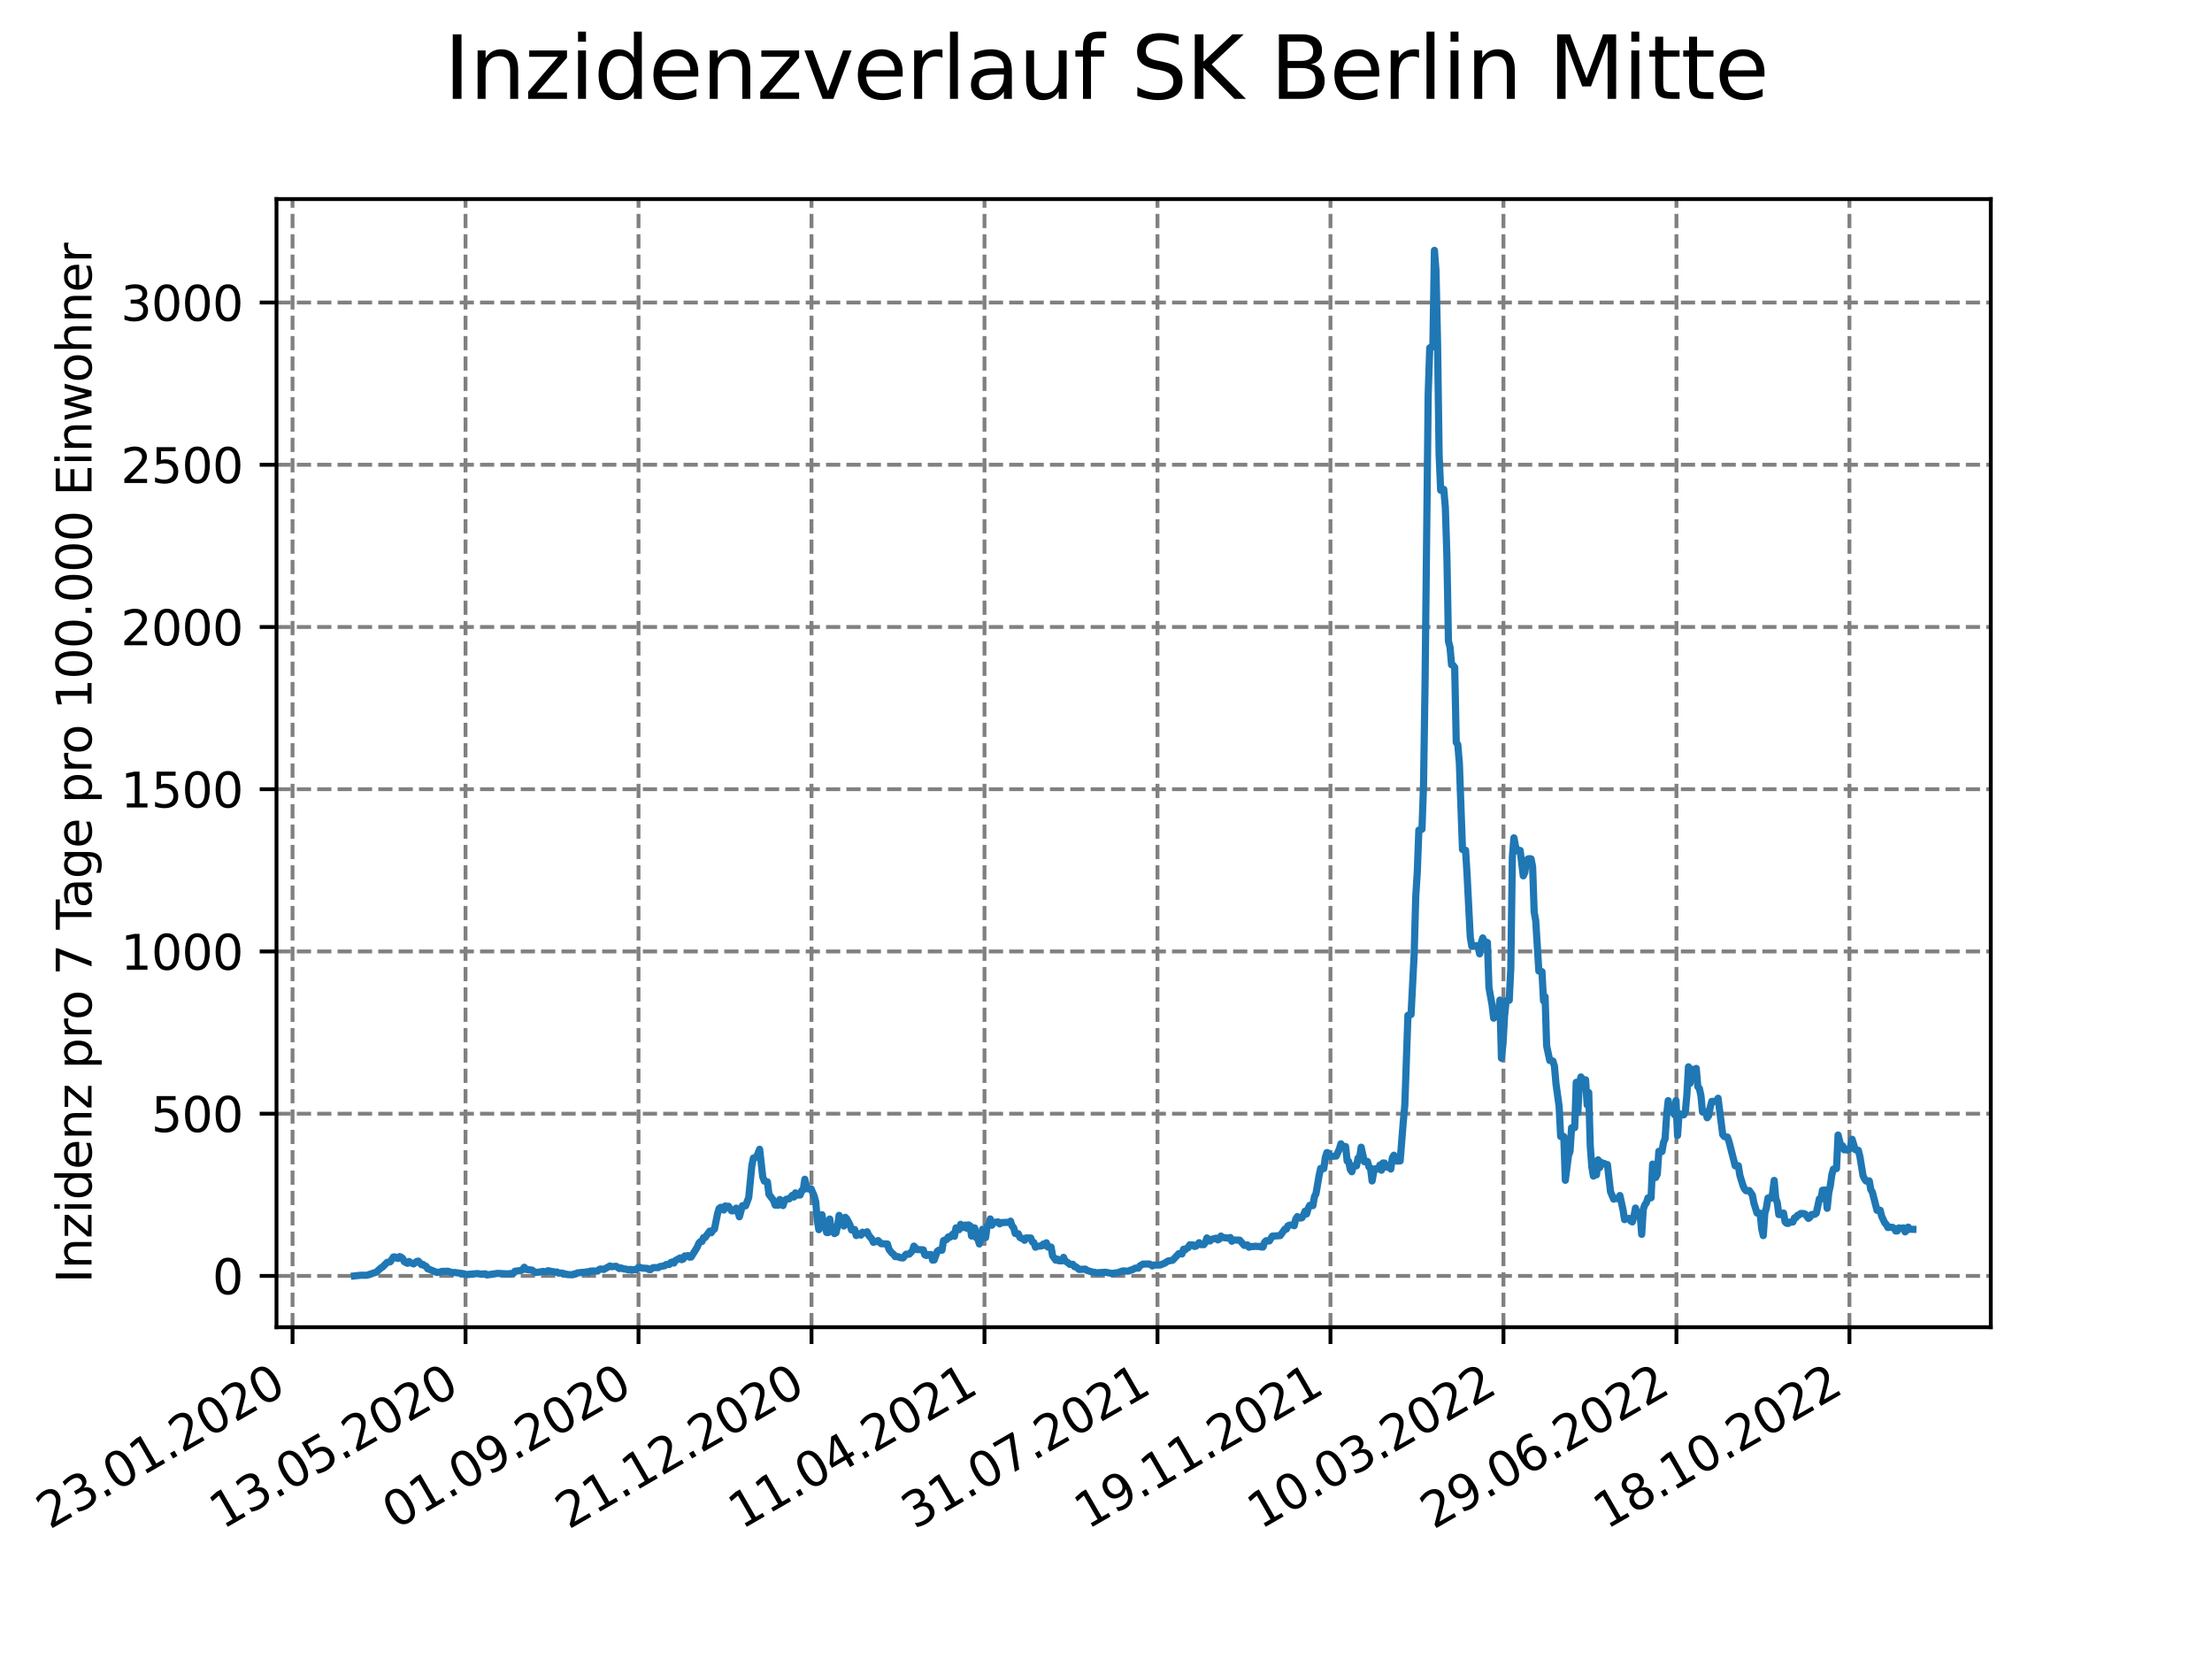 <?xml version="1.0" encoding="utf-8" standalone="no"?>
<!DOCTYPE svg PUBLIC "-//W3C//DTD SVG 1.1//EN"
  "http://www.w3.org/Graphics/SVG/1.1/DTD/svg11.dtd">
<svg xmlns:xlink="http://www.w3.org/1999/xlink" width="460.8pt" height="345.6pt" viewBox="0 0 460.8 345.6" xmlns="http://www.w3.org/2000/svg" version="1.1">
 <defs>
  <style type="text/css">*{stroke-linejoin: round; stroke-linecap: butt}</style>
 </defs>
 <g id="figure_1">
  <g id="patch_1">
   <path d="M 0 345.6 
L 460.8 345.6 
L 460.8 0 
L 0 0 
z
" style="fill: #ffffff"/>
  </g>
  <g id="axes_1">
   <g id="patch_2">
    <path d="M 57.6 276.48 
L 414.72 276.48 
L 414.72 41.472 
L 57.6 41.472 
z
" style="fill: #ffffff"/>
   </g>
   <g id="matplotlib.axis_1">
    <g id="xtick_1">
     <g id="line2d_1">
      <path d="M 60.941 276.48 
L 60.941 41.472 
" clip-path="url(#p078d28552e)" style="fill: none; stroke-dasharray: 2.96,1.28; stroke-dashoffset: 0; stroke: #808080; stroke-width: 0.8"/>
     </g>
     <g id="line2d_2">
      <defs>
       <path id="md5e4bfcce6" d="M 0 0 
L 0 3.5 
" style="stroke: #000000; stroke-width: 0.8"/>
      </defs>
      <g>
       <use xlink:href="#md5e4bfcce6" x="60.941" y="276.48" style="stroke: #000000; stroke-width: 0.8"/>
      </g>
     </g>
     <g id="text_1">
      <!-- 23.01.2020 -->
      <g transform="translate(10.316 318.689) rotate(-30) scale(0.1 -0.1)">
       <defs>
        <path id="DejaVuSans-32" d="M 1228 531 
L 3431 531 
L 3431 0 
L 469 0 
L 469 531 
Q 828 903 1448 1529 
Q 2069 2156 2228 2338 
Q 2531 2678 2651 2914 
Q 2772 3150 2772 3378 
Q 2772 3750 2511 3984 
Q 2250 4219 1831 4219 
Q 1534 4219 1204 4116 
Q 875 4013 500 3803 
L 500 4441 
Q 881 4594 1212 4672 
Q 1544 4750 1819 4750 
Q 2544 4750 2975 4387 
Q 3406 4025 3406 3419 
Q 3406 3131 3298 2873 
Q 3191 2616 2906 2266 
Q 2828 2175 2409 1742 
Q 1991 1309 1228 531 
z
" transform="scale(0.016)"/>
        <path id="DejaVuSans-33" d="M 2597 2516 
Q 3050 2419 3304 2112 
Q 3559 1806 3559 1356 
Q 3559 666 3084 287 
Q 2609 -91 1734 -91 
Q 1441 -91 1130 -33 
Q 819 25 488 141 
L 488 750 
Q 750 597 1062 519 
Q 1375 441 1716 441 
Q 2309 441 2620 675 
Q 2931 909 2931 1356 
Q 2931 1769 2642 2001 
Q 2353 2234 1838 2234 
L 1294 2234 
L 1294 2753 
L 1863 2753 
Q 2328 2753 2575 2939 
Q 2822 3125 2822 3475 
Q 2822 3834 2567 4026 
Q 2313 4219 1838 4219 
Q 1578 4219 1281 4162 
Q 984 4106 628 3988 
L 628 4550 
Q 988 4650 1302 4700 
Q 1616 4750 1894 4750 
Q 2613 4750 3031 4423 
Q 3450 4097 3450 3541 
Q 3450 3153 3228 2886 
Q 3006 2619 2597 2516 
z
" transform="scale(0.016)"/>
        <path id="DejaVuSans-2e" d="M 684 794 
L 1344 794 
L 1344 0 
L 684 0 
L 684 794 
z
" transform="scale(0.016)"/>
        <path id="DejaVuSans-30" d="M 2034 4250 
Q 1547 4250 1301 3770 
Q 1056 3291 1056 2328 
Q 1056 1369 1301 889 
Q 1547 409 2034 409 
Q 2525 409 2770 889 
Q 3016 1369 3016 2328 
Q 3016 3291 2770 3770 
Q 2525 4250 2034 4250 
z
M 2034 4750 
Q 2819 4750 3233 4129 
Q 3647 3509 3647 2328 
Q 3647 1150 3233 529 
Q 2819 -91 2034 -91 
Q 1250 -91 836 529 
Q 422 1150 422 2328 
Q 422 3509 836 4129 
Q 1250 4750 2034 4750 
z
" transform="scale(0.016)"/>
        <path id="DejaVuSans-31" d="M 794 531 
L 1825 531 
L 1825 4091 
L 703 3866 
L 703 4441 
L 1819 4666 
L 2450 4666 
L 2450 531 
L 3481 531 
L 3481 0 
L 794 0 
L 794 531 
z
" transform="scale(0.016)"/>
       </defs>
       <use xlink:href="#DejaVuSans-32"/>
       <use xlink:href="#DejaVuSans-33" x="63.623"/>
       <use xlink:href="#DejaVuSans-2e" x="127.246"/>
       <use xlink:href="#DejaVuSans-30" x="159.033"/>
       <use xlink:href="#DejaVuSans-31" x="222.656"/>
       <use xlink:href="#DejaVuSans-2e" x="286.279"/>
       <use xlink:href="#DejaVuSans-32" x="318.066"/>
       <use xlink:href="#DejaVuSans-30" x="381.689"/>
       <use xlink:href="#DejaVuSans-32" x="445.312"/>
       <use xlink:href="#DejaVuSans-30" x="508.936"/>
      </g>
     </g>
    </g>
    <g id="xtick_2">
     <g id="line2d_3">
      <path d="M 96.978 276.48 
L 96.978 41.472 
" clip-path="url(#p078d28552e)" style="fill: none; stroke-dasharray: 2.96,1.28; stroke-dashoffset: 0; stroke: #808080; stroke-width: 0.8"/>
     </g>
     <g id="line2d_4">
      <g>
       <use xlink:href="#md5e4bfcce6" x="96.978" y="276.48" style="stroke: #000000; stroke-width: 0.8"/>
      </g>
     </g>
     <g id="text_2">
      <!-- 13.05.2020 -->
      <g transform="translate(46.353 318.689) rotate(-30) scale(0.1 -0.1)">
       <defs>
        <path id="DejaVuSans-35" d="M 691 4666 
L 3169 4666 
L 3169 4134 
L 1269 4134 
L 1269 2991 
Q 1406 3038 1543 3061 
Q 1681 3084 1819 3084 
Q 2600 3084 3056 2656 
Q 3513 2228 3513 1497 
Q 3513 744 3044 326 
Q 2575 -91 1722 -91 
Q 1428 -91 1123 -41 
Q 819 9 494 109 
L 494 744 
Q 775 591 1075 516 
Q 1375 441 1709 441 
Q 2250 441 2565 725 
Q 2881 1009 2881 1497 
Q 2881 1984 2565 2268 
Q 2250 2553 1709 2553 
Q 1456 2553 1204 2497 
Q 953 2441 691 2322 
L 691 4666 
z
" transform="scale(0.016)"/>
       </defs>
       <use xlink:href="#DejaVuSans-31"/>
       <use xlink:href="#DejaVuSans-33" x="63.623"/>
       <use xlink:href="#DejaVuSans-2e" x="127.246"/>
       <use xlink:href="#DejaVuSans-30" x="159.033"/>
       <use xlink:href="#DejaVuSans-35" x="222.656"/>
       <use xlink:href="#DejaVuSans-2e" x="286.279"/>
       <use xlink:href="#DejaVuSans-32" x="318.066"/>
       <use xlink:href="#DejaVuSans-30" x="381.689"/>
       <use xlink:href="#DejaVuSans-32" x="445.312"/>
       <use xlink:href="#DejaVuSans-30" x="508.936"/>
      </g>
     </g>
    </g>
    <g id="xtick_3">
     <g id="line2d_5">
      <path d="M 133.015 276.48 
L 133.015 41.472 
" clip-path="url(#p078d28552e)" style="fill: none; stroke-dasharray: 2.96,1.28; stroke-dashoffset: 0; stroke: #808080; stroke-width: 0.8"/>
     </g>
     <g id="line2d_6">
      <g>
       <use xlink:href="#md5e4bfcce6" x="133.015" y="276.48" style="stroke: #000000; stroke-width: 0.8"/>
      </g>
     </g>
     <g id="text_3">
      <!-- 01.09.2020 -->
      <g transform="translate(82.389 318.689) rotate(-30) scale(0.1 -0.1)">
       <defs>
        <path id="DejaVuSans-39" d="M 703 97 
L 703 672 
Q 941 559 1184 500 
Q 1428 441 1663 441 
Q 2288 441 2617 861 
Q 2947 1281 2994 2138 
Q 2813 1869 2534 1725 
Q 2256 1581 1919 1581 
Q 1219 1581 811 2004 
Q 403 2428 403 3163 
Q 403 3881 828 4315 
Q 1253 4750 1959 4750 
Q 2769 4750 3195 4129 
Q 3622 3509 3622 2328 
Q 3622 1225 3098 567 
Q 2575 -91 1691 -91 
Q 1453 -91 1209 -44 
Q 966 3 703 97 
z
M 1959 2075 
Q 2384 2075 2632 2365 
Q 2881 2656 2881 3163 
Q 2881 3666 2632 3958 
Q 2384 4250 1959 4250 
Q 1534 4250 1286 3958 
Q 1038 3666 1038 3163 
Q 1038 2656 1286 2365 
Q 1534 2075 1959 2075 
z
" transform="scale(0.016)"/>
       </defs>
       <use xlink:href="#DejaVuSans-30"/>
       <use xlink:href="#DejaVuSans-31" x="63.623"/>
       <use xlink:href="#DejaVuSans-2e" x="127.246"/>
       <use xlink:href="#DejaVuSans-30" x="159.033"/>
       <use xlink:href="#DejaVuSans-39" x="222.656"/>
       <use xlink:href="#DejaVuSans-2e" x="286.279"/>
       <use xlink:href="#DejaVuSans-32" x="318.066"/>
       <use xlink:href="#DejaVuSans-30" x="381.689"/>
       <use xlink:href="#DejaVuSans-32" x="445.312"/>
       <use xlink:href="#DejaVuSans-30" x="508.936"/>
      </g>
     </g>
    </g>
    <g id="xtick_4">
     <g id="line2d_7">
      <path d="M 169.051 276.48 
L 169.051 41.472 
" clip-path="url(#p078d28552e)" style="fill: none; stroke-dasharray: 2.96,1.28; stroke-dashoffset: 0; stroke: #808080; stroke-width: 0.8"/>
     </g>
     <g id="line2d_8">
      <g>
       <use xlink:href="#md5e4bfcce6" x="169.051" y="276.48" style="stroke: #000000; stroke-width: 0.8"/>
      </g>
     </g>
     <g id="text_4">
      <!-- 21.12.2020 -->
      <g transform="translate(118.426 318.689) rotate(-30) scale(0.1 -0.1)">
       <use xlink:href="#DejaVuSans-32"/>
       <use xlink:href="#DejaVuSans-31" x="63.623"/>
       <use xlink:href="#DejaVuSans-2e" x="127.246"/>
       <use xlink:href="#DejaVuSans-31" x="159.033"/>
       <use xlink:href="#DejaVuSans-32" x="222.656"/>
       <use xlink:href="#DejaVuSans-2e" x="286.279"/>
       <use xlink:href="#DejaVuSans-32" x="318.066"/>
       <use xlink:href="#DejaVuSans-30" x="381.689"/>
       <use xlink:href="#DejaVuSans-32" x="445.312"/>
       <use xlink:href="#DejaVuSans-30" x="508.936"/>
      </g>
     </g>
    </g>
    <g id="xtick_5">
     <g id="line2d_9">
      <path d="M 205.088 276.48 
L 205.088 41.472 
" clip-path="url(#p078d28552e)" style="fill: none; stroke-dasharray: 2.96,1.28; stroke-dashoffset: 0; stroke: #808080; stroke-width: 0.8"/>
     </g>
     <g id="line2d_10">
      <g>
       <use xlink:href="#md5e4bfcce6" x="205.088" y="276.48" style="stroke: #000000; stroke-width: 0.8"/>
      </g>
     </g>
     <g id="text_5">
      <!-- 11.04.2021 -->
      <g transform="translate(154.463 318.689) rotate(-30) scale(0.1 -0.1)">
       <defs>
        <path id="DejaVuSans-34" d="M 2419 4116 
L 825 1625 
L 2419 1625 
L 2419 4116 
z
M 2253 4666 
L 3047 4666 
L 3047 1625 
L 3713 1625 
L 3713 1100 
L 3047 1100 
L 3047 0 
L 2419 0 
L 2419 1100 
L 313 1100 
L 313 1709 
L 2253 4666 
z
" transform="scale(0.016)"/>
       </defs>
       <use xlink:href="#DejaVuSans-31"/>
       <use xlink:href="#DejaVuSans-31" x="63.623"/>
       <use xlink:href="#DejaVuSans-2e" x="127.246"/>
       <use xlink:href="#DejaVuSans-30" x="159.033"/>
       <use xlink:href="#DejaVuSans-34" x="222.656"/>
       <use xlink:href="#DejaVuSans-2e" x="286.279"/>
       <use xlink:href="#DejaVuSans-32" x="318.066"/>
       <use xlink:href="#DejaVuSans-30" x="381.689"/>
       <use xlink:href="#DejaVuSans-32" x="445.312"/>
       <use xlink:href="#DejaVuSans-31" x="508.936"/>
      </g>
     </g>
    </g>
    <g id="xtick_6">
     <g id="line2d_11">
      <path d="M 241.125 276.48 
L 241.125 41.472 
" clip-path="url(#p078d28552e)" style="fill: none; stroke-dasharray: 2.96,1.28; stroke-dashoffset: 0; stroke: #808080; stroke-width: 0.8"/>
     </g>
     <g id="line2d_12">
      <g>
       <use xlink:href="#md5e4bfcce6" x="241.125" y="276.48" style="stroke: #000000; stroke-width: 0.8"/>
      </g>
     </g>
     <g id="text_6">
      <!-- 31.07.2021 -->
      <g transform="translate(190.499 318.689) rotate(-30) scale(0.1 -0.1)">
       <defs>
        <path id="DejaVuSans-37" d="M 525 4666 
L 3525 4666 
L 3525 4397 
L 1831 0 
L 1172 0 
L 2766 4134 
L 525 4134 
L 525 4666 
z
" transform="scale(0.016)"/>
       </defs>
       <use xlink:href="#DejaVuSans-33"/>
       <use xlink:href="#DejaVuSans-31" x="63.623"/>
       <use xlink:href="#DejaVuSans-2e" x="127.246"/>
       <use xlink:href="#DejaVuSans-30" x="159.033"/>
       <use xlink:href="#DejaVuSans-37" x="222.656"/>
       <use xlink:href="#DejaVuSans-2e" x="286.279"/>
       <use xlink:href="#DejaVuSans-32" x="318.066"/>
       <use xlink:href="#DejaVuSans-30" x="381.689"/>
       <use xlink:href="#DejaVuSans-32" x="445.312"/>
       <use xlink:href="#DejaVuSans-31" x="508.936"/>
      </g>
     </g>
    </g>
    <g id="xtick_7">
     <g id="line2d_13">
      <path d="M 277.161 276.48 
L 277.161 41.472 
" clip-path="url(#p078d28552e)" style="fill: none; stroke-dasharray: 2.96,1.28; stroke-dashoffset: 0; stroke: #808080; stroke-width: 0.8"/>
     </g>
     <g id="line2d_14">
      <g>
       <use xlink:href="#md5e4bfcce6" x="277.161" y="276.48" style="stroke: #000000; stroke-width: 0.8"/>
      </g>
     </g>
     <g id="text_7">
      <!-- 19.11.2021 -->
      <g transform="translate(226.536 318.689) rotate(-30) scale(0.1 -0.1)">
       <use xlink:href="#DejaVuSans-31"/>
       <use xlink:href="#DejaVuSans-39" x="63.623"/>
       <use xlink:href="#DejaVuSans-2e" x="127.246"/>
       <use xlink:href="#DejaVuSans-31" x="159.033"/>
       <use xlink:href="#DejaVuSans-31" x="222.656"/>
       <use xlink:href="#DejaVuSans-2e" x="286.279"/>
       <use xlink:href="#DejaVuSans-32" x="318.066"/>
       <use xlink:href="#DejaVuSans-30" x="381.689"/>
       <use xlink:href="#DejaVuSans-32" x="445.312"/>
       <use xlink:href="#DejaVuSans-31" x="508.936"/>
      </g>
     </g>
    </g>
    <g id="xtick_8">
     <g id="line2d_15">
      <path d="M 313.198 276.48 
L 313.198 41.472 
" clip-path="url(#p078d28552e)" style="fill: none; stroke-dasharray: 2.96,1.28; stroke-dashoffset: 0; stroke: #808080; stroke-width: 0.8"/>
     </g>
     <g id="line2d_16">
      <g>
       <use xlink:href="#md5e4bfcce6" x="313.198" y="276.48" style="stroke: #000000; stroke-width: 0.8"/>
      </g>
     </g>
     <g id="text_8">
      <!-- 10.03.2022 -->
      <g transform="translate(262.573 318.689) rotate(-30) scale(0.1 -0.1)">
       <use xlink:href="#DejaVuSans-31"/>
       <use xlink:href="#DejaVuSans-30" x="63.623"/>
       <use xlink:href="#DejaVuSans-2e" x="127.246"/>
       <use xlink:href="#DejaVuSans-30" x="159.033"/>
       <use xlink:href="#DejaVuSans-33" x="222.656"/>
       <use xlink:href="#DejaVuSans-2e" x="286.279"/>
       <use xlink:href="#DejaVuSans-32" x="318.066"/>
       <use xlink:href="#DejaVuSans-30" x="381.689"/>
       <use xlink:href="#DejaVuSans-32" x="445.312"/>
       <use xlink:href="#DejaVuSans-32" x="508.936"/>
      </g>
     </g>
    </g>
    <g id="xtick_9">
     <g id="line2d_17">
      <path d="M 349.234 276.48 
L 349.234 41.472 
" clip-path="url(#p078d28552e)" style="fill: none; stroke-dasharray: 2.96,1.28; stroke-dashoffset: 0; stroke: #808080; stroke-width: 0.8"/>
     </g>
     <g id="line2d_18">
      <g>
       <use xlink:href="#md5e4bfcce6" x="349.234" y="276.48" style="stroke: #000000; stroke-width: 0.8"/>
      </g>
     </g>
     <g id="text_9">
      <!-- 29.06.2022 -->
      <g transform="translate(298.609 318.689) rotate(-30) scale(0.1 -0.1)">
       <defs>
        <path id="DejaVuSans-36" d="M 2113 2584 
Q 1688 2584 1439 2293 
Q 1191 2003 1191 1497 
Q 1191 994 1439 701 
Q 1688 409 2113 409 
Q 2538 409 2786 701 
Q 3034 994 3034 1497 
Q 3034 2003 2786 2293 
Q 2538 2584 2113 2584 
z
M 3366 4563 
L 3366 3988 
Q 3128 4100 2886 4159 
Q 2644 4219 2406 4219 
Q 1781 4219 1451 3797 
Q 1122 3375 1075 2522 
Q 1259 2794 1537 2939 
Q 1816 3084 2150 3084 
Q 2853 3084 3261 2657 
Q 3669 2231 3669 1497 
Q 3669 778 3244 343 
Q 2819 -91 2113 -91 
Q 1303 -91 875 529 
Q 447 1150 447 2328 
Q 447 3434 972 4092 
Q 1497 4750 2381 4750 
Q 2619 4750 2861 4703 
Q 3103 4656 3366 4563 
z
" transform="scale(0.016)"/>
       </defs>
       <use xlink:href="#DejaVuSans-32"/>
       <use xlink:href="#DejaVuSans-39" x="63.623"/>
       <use xlink:href="#DejaVuSans-2e" x="127.246"/>
       <use xlink:href="#DejaVuSans-30" x="159.033"/>
       <use xlink:href="#DejaVuSans-36" x="222.656"/>
       <use xlink:href="#DejaVuSans-2e" x="286.279"/>
       <use xlink:href="#DejaVuSans-32" x="318.066"/>
       <use xlink:href="#DejaVuSans-30" x="381.689"/>
       <use xlink:href="#DejaVuSans-32" x="445.312"/>
       <use xlink:href="#DejaVuSans-32" x="508.936"/>
      </g>
     </g>
    </g>
    <g id="xtick_10">
     <g id="line2d_19">
      <path d="M 385.271 276.48 
L 385.271 41.472 
" clip-path="url(#p078d28552e)" style="fill: none; stroke-dasharray: 2.96,1.28; stroke-dashoffset: 0; stroke: #808080; stroke-width: 0.8"/>
     </g>
     <g id="line2d_20">
      <g>
       <use xlink:href="#md5e4bfcce6" x="385.271" y="276.48" style="stroke: #000000; stroke-width: 0.8"/>
      </g>
     </g>
     <g id="text_10">
      <!-- 18.10.2022 -->
      <g transform="translate(334.646 318.689) rotate(-30) scale(0.1 -0.1)">
       <defs>
        <path id="DejaVuSans-38" d="M 2034 2216 
Q 1584 2216 1326 1975 
Q 1069 1734 1069 1313 
Q 1069 891 1326 650 
Q 1584 409 2034 409 
Q 2484 409 2743 651 
Q 3003 894 3003 1313 
Q 3003 1734 2745 1975 
Q 2488 2216 2034 2216 
z
M 1403 2484 
Q 997 2584 770 2862 
Q 544 3141 544 3541 
Q 544 4100 942 4425 
Q 1341 4750 2034 4750 
Q 2731 4750 3128 4425 
Q 3525 4100 3525 3541 
Q 3525 3141 3298 2862 
Q 3072 2584 2669 2484 
Q 3125 2378 3379 2068 
Q 3634 1759 3634 1313 
Q 3634 634 3220 271 
Q 2806 -91 2034 -91 
Q 1263 -91 848 271 
Q 434 634 434 1313 
Q 434 1759 690 2068 
Q 947 2378 1403 2484 
z
M 1172 3481 
Q 1172 3119 1398 2916 
Q 1625 2713 2034 2713 
Q 2441 2713 2670 2916 
Q 2900 3119 2900 3481 
Q 2900 3844 2670 4047 
Q 2441 4250 2034 4250 
Q 1625 4250 1398 4047 
Q 1172 3844 1172 3481 
z
" transform="scale(0.016)"/>
       </defs>
       <use xlink:href="#DejaVuSans-31"/>
       <use xlink:href="#DejaVuSans-38" x="63.623"/>
       <use xlink:href="#DejaVuSans-2e" x="127.246"/>
       <use xlink:href="#DejaVuSans-31" x="159.033"/>
       <use xlink:href="#DejaVuSans-30" x="222.656"/>
       <use xlink:href="#DejaVuSans-2e" x="286.279"/>
       <use xlink:href="#DejaVuSans-32" x="318.066"/>
       <use xlink:href="#DejaVuSans-30" x="381.689"/>
       <use xlink:href="#DejaVuSans-32" x="445.312"/>
       <use xlink:href="#DejaVuSans-32" x="508.936"/>
      </g>
     </g>
    </g>
   </g>
   <g id="matplotlib.axis_2">
    <g id="ytick_1">
     <g id="line2d_21">
      <path d="M 57.6 265.798 
L 414.72 265.798 
" clip-path="url(#p078d28552e)" style="fill: none; stroke-dasharray: 2.96,1.28; stroke-dashoffset: 0; stroke: #808080; stroke-width: 0.8"/>
     </g>
     <g id="line2d_22">
      <defs>
       <path id="m65b65cc618" d="M 0 0 
L -3.5 0 
" style="stroke: #000000; stroke-width: 0.8"/>
      </defs>
      <g>
       <use xlink:href="#m65b65cc618" x="57.6" y="265.798" style="stroke: #000000; stroke-width: 0.8"/>
      </g>
     </g>
     <g id="text_11">
      <!-- 0 -->
      <g transform="translate(44.237 269.597) scale(0.1 -0.1)">
       <use xlink:href="#DejaVuSans-30"/>
      </g>
     </g>
    </g>
    <g id="ytick_2">
     <g id="line2d_23">
      <path d="M 57.6 232.002 
L 414.72 232.002 
" clip-path="url(#p078d28552e)" style="fill: none; stroke-dasharray: 2.96,1.28; stroke-dashoffset: 0; stroke: #808080; stroke-width: 0.8"/>
     </g>
     <g id="line2d_24">
      <g>
       <use xlink:href="#m65b65cc618" x="57.6" y="232.002" style="stroke: #000000; stroke-width: 0.8"/>
      </g>
     </g>
     <g id="text_12">
      <!-- 500 -->
      <g transform="translate(31.512 235.801) scale(0.1 -0.1)">
       <use xlink:href="#DejaVuSans-35"/>
       <use xlink:href="#DejaVuSans-30" x="63.623"/>
       <use xlink:href="#DejaVuSans-30" x="127.246"/>
      </g>
     </g>
    </g>
    <g id="ytick_3">
     <g id="line2d_25">
      <path d="M 57.6 198.206 
L 414.72 198.206 
" clip-path="url(#p078d28552e)" style="fill: none; stroke-dasharray: 2.96,1.28; stroke-dashoffset: 0; stroke: #808080; stroke-width: 0.8"/>
     </g>
     <g id="line2d_26">
      <g>
       <use xlink:href="#m65b65cc618" x="57.6" y="198.206" style="stroke: #000000; stroke-width: 0.8"/>
      </g>
     </g>
     <g id="text_13">
      <!-- 1000 -->
      <g transform="translate(25.15 202.005) scale(0.1 -0.1)">
       <use xlink:href="#DejaVuSans-31"/>
       <use xlink:href="#DejaVuSans-30" x="63.623"/>
       <use xlink:href="#DejaVuSans-30" x="127.246"/>
       <use xlink:href="#DejaVuSans-30" x="190.869"/>
      </g>
     </g>
    </g>
    <g id="ytick_4">
     <g id="line2d_27">
      <path d="M 57.6 164.41 
L 414.72 164.41 
" clip-path="url(#p078d28552e)" style="fill: none; stroke-dasharray: 2.96,1.28; stroke-dashoffset: 0; stroke: #808080; stroke-width: 0.8"/>
     </g>
     <g id="line2d_28">
      <g>
       <use xlink:href="#m65b65cc618" x="57.6" y="164.41" style="stroke: #000000; stroke-width: 0.8"/>
      </g>
     </g>
     <g id="text_14">
      <!-- 1500 -->
      <g transform="translate(25.15 168.209) scale(0.1 -0.1)">
       <use xlink:href="#DejaVuSans-31"/>
       <use xlink:href="#DejaVuSans-35" x="63.623"/>
       <use xlink:href="#DejaVuSans-30" x="127.246"/>
       <use xlink:href="#DejaVuSans-30" x="190.869"/>
      </g>
     </g>
    </g>
    <g id="ytick_5">
     <g id="line2d_29">
      <path d="M 57.6 130.614 
L 414.72 130.614 
" clip-path="url(#p078d28552e)" style="fill: none; stroke-dasharray: 2.96,1.28; stroke-dashoffset: 0; stroke: #808080; stroke-width: 0.8"/>
     </g>
     <g id="line2d_30">
      <g>
       <use xlink:href="#m65b65cc618" x="57.6" y="130.614" style="stroke: #000000; stroke-width: 0.8"/>
      </g>
     </g>
     <g id="text_15">
      <!-- 2000 -->
      <g transform="translate(25.15 134.413) scale(0.1 -0.1)">
       <use xlink:href="#DejaVuSans-32"/>
       <use xlink:href="#DejaVuSans-30" x="63.623"/>
       <use xlink:href="#DejaVuSans-30" x="127.246"/>
       <use xlink:href="#DejaVuSans-30" x="190.869"/>
      </g>
     </g>
    </g>
    <g id="ytick_6">
     <g id="line2d_31">
      <path d="M 57.6 96.818 
L 414.72 96.818 
" clip-path="url(#p078d28552e)" style="fill: none; stroke-dasharray: 2.96,1.28; stroke-dashoffset: 0; stroke: #808080; stroke-width: 0.8"/>
     </g>
     <g id="line2d_32">
      <g>
       <use xlink:href="#m65b65cc618" x="57.6" y="96.818" style="stroke: #000000; stroke-width: 0.8"/>
      </g>
     </g>
     <g id="text_16">
      <!-- 2500 -->
      <g transform="translate(25.15 100.618) scale(0.1 -0.1)">
       <use xlink:href="#DejaVuSans-32"/>
       <use xlink:href="#DejaVuSans-35" x="63.623"/>
       <use xlink:href="#DejaVuSans-30" x="127.246"/>
       <use xlink:href="#DejaVuSans-30" x="190.869"/>
      </g>
     </g>
    </g>
    <g id="ytick_7">
     <g id="line2d_33">
      <path d="M 57.6 63.023 
L 414.72 63.023 
" clip-path="url(#p078d28552e)" style="fill: none; stroke-dasharray: 2.96,1.28; stroke-dashoffset: 0; stroke: #808080; stroke-width: 0.8"/>
     </g>
     <g id="line2d_34">
      <g>
       <use xlink:href="#m65b65cc618" x="57.6" y="63.023" style="stroke: #000000; stroke-width: 0.8"/>
      </g>
     </g>
     <g id="text_17">
      <!-- 3000 -->
      <g transform="translate(25.15 66.822) scale(0.1 -0.1)">
       <use xlink:href="#DejaVuSans-33"/>
       <use xlink:href="#DejaVuSans-30" x="63.623"/>
       <use xlink:href="#DejaVuSans-30" x="127.246"/>
       <use xlink:href="#DejaVuSans-30" x="190.869"/>
      </g>
     </g>
    </g>
    <g id="text_18">
     <!-- Inzidenz pro 7 Tage pro 100.000 Einwohner -->
     <g transform="translate(19.07 267.301) rotate(-90) scale(0.1 -0.1)">
      <defs>
       <path id="DejaVuSans-49" d="M 628 4666 
L 1259 4666 
L 1259 0 
L 628 0 
L 628 4666 
z
" transform="scale(0.016)"/>
       <path id="DejaVuSans-6e" d="M 3513 2113 
L 3513 0 
L 2938 0 
L 2938 2094 
Q 2938 2591 2744 2837 
Q 2550 3084 2163 3084 
Q 1697 3084 1428 2787 
Q 1159 2491 1159 1978 
L 1159 0 
L 581 0 
L 581 3500 
L 1159 3500 
L 1159 2956 
Q 1366 3272 1645 3428 
Q 1925 3584 2291 3584 
Q 2894 3584 3203 3211 
Q 3513 2838 3513 2113 
z
" transform="scale(0.016)"/>
       <path id="DejaVuSans-7a" d="M 353 3500 
L 3084 3500 
L 3084 2975 
L 922 459 
L 3084 459 
L 3084 0 
L 275 0 
L 275 525 
L 2438 3041 
L 353 3041 
L 353 3500 
z
" transform="scale(0.016)"/>
       <path id="DejaVuSans-69" d="M 603 3500 
L 1178 3500 
L 1178 0 
L 603 0 
L 603 3500 
z
M 603 4863 
L 1178 4863 
L 1178 4134 
L 603 4134 
L 603 4863 
z
" transform="scale(0.016)"/>
       <path id="DejaVuSans-64" d="M 2906 2969 
L 2906 4863 
L 3481 4863 
L 3481 0 
L 2906 0 
L 2906 525 
Q 2725 213 2448 61 
Q 2172 -91 1784 -91 
Q 1150 -91 751 415 
Q 353 922 353 1747 
Q 353 2572 751 3078 
Q 1150 3584 1784 3584 
Q 2172 3584 2448 3432 
Q 2725 3281 2906 2969 
z
M 947 1747 
Q 947 1113 1208 752 
Q 1469 391 1925 391 
Q 2381 391 2643 752 
Q 2906 1113 2906 1747 
Q 2906 2381 2643 2742 
Q 2381 3103 1925 3103 
Q 1469 3103 1208 2742 
Q 947 2381 947 1747 
z
" transform="scale(0.016)"/>
       <path id="DejaVuSans-65" d="M 3597 1894 
L 3597 1613 
L 953 1613 
Q 991 1019 1311 708 
Q 1631 397 2203 397 
Q 2534 397 2845 478 
Q 3156 559 3463 722 
L 3463 178 
Q 3153 47 2828 -22 
Q 2503 -91 2169 -91 
Q 1331 -91 842 396 
Q 353 884 353 1716 
Q 353 2575 817 3079 
Q 1281 3584 2069 3584 
Q 2775 3584 3186 3129 
Q 3597 2675 3597 1894 
z
M 3022 2063 
Q 3016 2534 2758 2815 
Q 2500 3097 2075 3097 
Q 1594 3097 1305 2825 
Q 1016 2553 972 2059 
L 3022 2063 
z
" transform="scale(0.016)"/>
       <path id="DejaVuSans-20" transform="scale(0.016)"/>
       <path id="DejaVuSans-70" d="M 1159 525 
L 1159 -1331 
L 581 -1331 
L 581 3500 
L 1159 3500 
L 1159 2969 
Q 1341 3281 1617 3432 
Q 1894 3584 2278 3584 
Q 2916 3584 3314 3078 
Q 3713 2572 3713 1747 
Q 3713 922 3314 415 
Q 2916 -91 2278 -91 
Q 1894 -91 1617 61 
Q 1341 213 1159 525 
z
M 3116 1747 
Q 3116 2381 2855 2742 
Q 2594 3103 2138 3103 
Q 1681 3103 1420 2742 
Q 1159 2381 1159 1747 
Q 1159 1113 1420 752 
Q 1681 391 2138 391 
Q 2594 391 2855 752 
Q 3116 1113 3116 1747 
z
" transform="scale(0.016)"/>
       <path id="DejaVuSans-72" d="M 2631 2963 
Q 2534 3019 2420 3045 
Q 2306 3072 2169 3072 
Q 1681 3072 1420 2755 
Q 1159 2438 1159 1844 
L 1159 0 
L 581 0 
L 581 3500 
L 1159 3500 
L 1159 2956 
Q 1341 3275 1631 3429 
Q 1922 3584 2338 3584 
Q 2397 3584 2469 3576 
Q 2541 3569 2628 3553 
L 2631 2963 
z
" transform="scale(0.016)"/>
       <path id="DejaVuSans-6f" d="M 1959 3097 
Q 1497 3097 1228 2736 
Q 959 2375 959 1747 
Q 959 1119 1226 758 
Q 1494 397 1959 397 
Q 2419 397 2687 759 
Q 2956 1122 2956 1747 
Q 2956 2369 2687 2733 
Q 2419 3097 1959 3097 
z
M 1959 3584 
Q 2709 3584 3137 3096 
Q 3566 2609 3566 1747 
Q 3566 888 3137 398 
Q 2709 -91 1959 -91 
Q 1206 -91 779 398 
Q 353 888 353 1747 
Q 353 2609 779 3096 
Q 1206 3584 1959 3584 
z
" transform="scale(0.016)"/>
       <path id="DejaVuSans-54" d="M -19 4666 
L 3928 4666 
L 3928 4134 
L 2272 4134 
L 2272 0 
L 1638 0 
L 1638 4134 
L -19 4134 
L -19 4666 
z
" transform="scale(0.016)"/>
       <path id="DejaVuSans-61" d="M 2194 1759 
Q 1497 1759 1228 1600 
Q 959 1441 959 1056 
Q 959 750 1161 570 
Q 1363 391 1709 391 
Q 2188 391 2477 730 
Q 2766 1069 2766 1631 
L 2766 1759 
L 2194 1759 
z
M 3341 1997 
L 3341 0 
L 2766 0 
L 2766 531 
Q 2569 213 2275 61 
Q 1981 -91 1556 -91 
Q 1019 -91 701 211 
Q 384 513 384 1019 
Q 384 1609 779 1909 
Q 1175 2209 1959 2209 
L 2766 2209 
L 2766 2266 
Q 2766 2663 2505 2880 
Q 2244 3097 1772 3097 
Q 1472 3097 1187 3025 
Q 903 2953 641 2809 
L 641 3341 
Q 956 3463 1253 3523 
Q 1550 3584 1831 3584 
Q 2591 3584 2966 3190 
Q 3341 2797 3341 1997 
z
" transform="scale(0.016)"/>
       <path id="DejaVuSans-67" d="M 2906 1791 
Q 2906 2416 2648 2759 
Q 2391 3103 1925 3103 
Q 1463 3103 1205 2759 
Q 947 2416 947 1791 
Q 947 1169 1205 825 
Q 1463 481 1925 481 
Q 2391 481 2648 825 
Q 2906 1169 2906 1791 
z
M 3481 434 
Q 3481 -459 3084 -895 
Q 2688 -1331 1869 -1331 
Q 1566 -1331 1297 -1286 
Q 1028 -1241 775 -1147 
L 775 -588 
Q 1028 -725 1275 -790 
Q 1522 -856 1778 -856 
Q 2344 -856 2625 -561 
Q 2906 -266 2906 331 
L 2906 616 
Q 2728 306 2450 153 
Q 2172 0 1784 0 
Q 1141 0 747 490 
Q 353 981 353 1791 
Q 353 2603 747 3093 
Q 1141 3584 1784 3584 
Q 2172 3584 2450 3431 
Q 2728 3278 2906 2969 
L 2906 3500 
L 3481 3500 
L 3481 434 
z
" transform="scale(0.016)"/>
       <path id="DejaVuSans-45" d="M 628 4666 
L 3578 4666 
L 3578 4134 
L 1259 4134 
L 1259 2753 
L 3481 2753 
L 3481 2222 
L 1259 2222 
L 1259 531 
L 3634 531 
L 3634 0 
L 628 0 
L 628 4666 
z
" transform="scale(0.016)"/>
       <path id="DejaVuSans-77" d="M 269 3500 
L 844 3500 
L 1563 769 
L 2278 3500 
L 2956 3500 
L 3675 769 
L 4391 3500 
L 4966 3500 
L 4050 0 
L 3372 0 
L 2619 2869 
L 1863 0 
L 1184 0 
L 269 3500 
z
" transform="scale(0.016)"/>
       <path id="DejaVuSans-68" d="M 3513 2113 
L 3513 0 
L 2938 0 
L 2938 2094 
Q 2938 2591 2744 2837 
Q 2550 3084 2163 3084 
Q 1697 3084 1428 2787 
Q 1159 2491 1159 1978 
L 1159 0 
L 581 0 
L 581 4863 
L 1159 4863 
L 1159 2956 
Q 1366 3272 1645 3428 
Q 1925 3584 2291 3584 
Q 2894 3584 3203 3211 
Q 3513 2838 3513 2113 
z
" transform="scale(0.016)"/>
      </defs>
      <use xlink:href="#DejaVuSans-49"/>
      <use xlink:href="#DejaVuSans-6e" x="29.492"/>
      <use xlink:href="#DejaVuSans-7a" x="92.871"/>
      <use xlink:href="#DejaVuSans-69" x="145.361"/>
      <use xlink:href="#DejaVuSans-64" x="173.145"/>
      <use xlink:href="#DejaVuSans-65" x="236.621"/>
      <use xlink:href="#DejaVuSans-6e" x="298.145"/>
      <use xlink:href="#DejaVuSans-7a" x="361.523"/>
      <use xlink:href="#DejaVuSans-20" x="414.014"/>
      <use xlink:href="#DejaVuSans-70" x="445.801"/>
      <use xlink:href="#DejaVuSans-72" x="509.277"/>
      <use xlink:href="#DejaVuSans-6f" x="548.141"/>
      <use xlink:href="#DejaVuSans-20" x="609.322"/>
      <use xlink:href="#DejaVuSans-37" x="641.109"/>
      <use xlink:href="#DejaVuSans-20" x="704.732"/>
      <use xlink:href="#DejaVuSans-54" x="736.52"/>
      <use xlink:href="#DejaVuSans-61" x="781.104"/>
      <use xlink:href="#DejaVuSans-67" x="842.383"/>
      <use xlink:href="#DejaVuSans-65" x="905.859"/>
      <use xlink:href="#DejaVuSans-20" x="967.383"/>
      <use xlink:href="#DejaVuSans-70" x="999.17"/>
      <use xlink:href="#DejaVuSans-72" x="1062.646"/>
      <use xlink:href="#DejaVuSans-6f" x="1101.51"/>
      <use xlink:href="#DejaVuSans-20" x="1162.691"/>
      <use xlink:href="#DejaVuSans-31" x="1194.479"/>
      <use xlink:href="#DejaVuSans-30" x="1258.102"/>
      <use xlink:href="#DejaVuSans-30" x="1321.725"/>
      <use xlink:href="#DejaVuSans-2e" x="1385.348"/>
      <use xlink:href="#DejaVuSans-30" x="1417.135"/>
      <use xlink:href="#DejaVuSans-30" x="1480.758"/>
      <use xlink:href="#DejaVuSans-30" x="1544.381"/>
      <use xlink:href="#DejaVuSans-20" x="1608.004"/>
      <use xlink:href="#DejaVuSans-45" x="1639.791"/>
      <use xlink:href="#DejaVuSans-69" x="1702.975"/>
      <use xlink:href="#DejaVuSans-6e" x="1730.758"/>
      <use xlink:href="#DejaVuSans-77" x="1794.137"/>
      <use xlink:href="#DejaVuSans-6f" x="1875.924"/>
      <use xlink:href="#DejaVuSans-68" x="1937.105"/>
      <use xlink:href="#DejaVuSans-6e" x="2000.484"/>
      <use xlink:href="#DejaVuSans-65" x="2063.863"/>
      <use xlink:href="#DejaVuSans-72" x="2125.387"/>
     </g>
    </g>
   </g>
   <g id="line2d_35">
    <path d="M 73.833 265.798 
L 75.131 265.656 
L 76.43 265.656 
L 77.079 265.443 
L 78.378 265.017 
L 79.352 264.13 
L 79.677 263.952 
L 80.65 262.976 
L 81.3 262.852 
L 81.949 261.859 
L 82.274 261.841 
L 82.598 262.071 
L 82.923 262.16 
L 83.248 261.77 
L 83.572 261.894 
L 83.897 262.178 
L 84.222 262.834 
L 84.871 263.172 
L 85.196 262.799 
L 85.52 263.047 
L 86.17 263.296 
L 86.819 262.781 
L 87.144 262.71 
L 87.793 263.456 
L 88.118 263.402 
L 88.442 263.686 
L 88.767 263.793 
L 89.091 264.307 
L 89.741 264.538 
L 91.039 265.088 
L 91.364 264.999 
L 91.689 265.053 
L 92.013 264.857 
L 93.312 264.822 
L 94.286 265.141 
L 94.611 265.07 
L 95.909 265.248 
L 96.559 265.336 
L 97.208 265.514 
L 99.48 265.301 
L 100.13 265.425 
L 101.104 265.354 
L 101.428 265.585 
L 103.701 265.265 
L 105.649 265.372 
L 106.947 265.265 
L 107.272 264.822 
L 108.571 264.662 
L 108.895 264.431 
L 109.22 263.988 
L 109.545 264.431 
L 110.843 264.591 
L 111.493 265.088 
L 112.467 264.982 
L 113.116 264.857 
L 113.765 264.964 
L 114.09 264.733 
L 114.415 264.733 
L 114.739 264.857 
L 115.389 264.928 
L 115.713 265.017 
L 116.038 264.982 
L 116.362 265.212 
L 117.012 265.195 
L 117.661 265.372 
L 118.31 265.514 
L 119.284 265.549 
L 119.609 265.39 
L 119.934 265.39 
L 120.258 265.177 
L 121.232 265.07 
L 121.882 265.035 
L 122.206 264.946 
L 122.531 265.106 
L 122.856 264.822 
L 123.505 264.769 
L 124.479 264.786 
L 124.803 264.467 
L 125.128 264.343 
L 125.777 264.449 
L 127.076 263.722 
L 127.401 263.881 
L 128.05 263.81 
L 128.375 263.793 
L 129.024 264.272 
L 129.349 264.13 
L 129.998 264.361 
L 130.323 264.361 
L 130.972 264.556 
L 131.297 264.431 
L 131.621 264.627 
L 131.946 264.485 
L 132.595 264.502 
L 132.92 264.077 
L 133.245 263.97 
L 133.569 264.148 
L 134.868 264.236 
L 135.192 264.467 
L 135.517 264.485 
L 135.842 264.183 
L 136.166 264.059 
L 137.14 264.077 
L 137.465 263.846 
L 138.439 263.686 
L 138.764 263.42 
L 139.413 263.42 
L 139.738 263.012 
L 140.062 262.888 
L 140.387 263.118 
L 140.712 262.586 
L 141.686 262.054 
L 142.01 262.409 
L 142.335 262.267 
L 142.659 261.628 
L 142.984 261.699 
L 143.309 261.557 
L 143.633 261.876 
L 143.958 261.876 
L 144.932 260.315 
L 145.257 259.782 
L 145.581 258.984 
L 145.906 258.647 
L 146.231 258.629 
L 146.555 257.813 
L 146.88 257.813 
L 147.529 256.89 
L 147.854 256.464 
L 148.179 256.801 
L 148.503 256.269 
L 148.828 256.056 
L 149.477 252.844 
L 149.802 251.762 
L 150.127 251.514 
L 150.451 251.514 
L 150.776 252.064 
L 151.101 251.212 
L 151.425 251.354 
L 151.75 251.283 
L 152.399 252.241 
L 153.048 252.206 
L 153.373 251.673 
L 153.698 252.259 
L 154.022 253.483 
L 154.672 251.159 
L 155.321 251.194 
L 155.97 249.473 
L 156.62 242.854 
L 156.944 241.239 
L 157.594 241.062 
L 158.243 239.412 
L 158.892 245.143 
L 159.217 246.048 
L 159.866 246.208 
L 160.191 248.816 
L 161.165 250.094 
L 161.489 251.052 
L 162.139 251.07 
L 162.463 249.881 
L 163.113 251.141 
L 163.437 250.147 
L 163.762 249.828 
L 164.411 249.739 
L 165.061 249.012 
L 165.385 249.366 
L 165.71 248.497 
L 166.035 248.958 
L 166.684 248.941 
L 167.009 248.036 
L 167.333 247.876 
L 167.658 245.658 
L 167.983 246.989 
L 168.307 247.663 
L 168.957 247.627 
L 169.606 249.153 
L 169.93 250.378 
L 170.255 254.157 
L 170.58 256.163 
L 170.904 253.696 
L 171.229 253.04 
L 171.554 254.991 
L 171.878 255.364 
L 172.203 256.748 
L 172.528 256.766 
L 172.852 253.945 
L 173.177 256.322 
L 173.502 255.63 
L 173.826 256.979 
L 174.151 256.819 
L 174.476 255.417 
L 174.8 253.181 
L 175.125 253.874 
L 175.45 253.962 
L 175.774 255.4 
L 176.099 253.59 
L 176.424 253.945 
L 177.073 255.187 
L 177.398 256.234 
L 178.047 256.127 
L 178.371 257.387 
L 178.696 256.979 
L 179.345 257.298 
L 179.67 256.695 
L 180.319 256.855 
L 180.644 256.606 
L 180.969 257.351 
L 181.618 258.097 
L 181.943 258.806 
L 182.267 258.665 
L 182.592 258.647 
L 182.917 258.434 
L 183.566 259.09 
L 184.54 259.126 
L 184.865 259.144 
L 185.189 260.262 
L 185.839 261.078 
L 186.163 261.291 
L 186.488 261.77 
L 187.137 261.788 
L 187.462 261.983 
L 188.111 262.054 
L 188.76 261.273 
L 189.41 261.255 
L 190.059 260.581 
L 190.384 259.587 
L 191.033 260.297 
L 192.332 260.368 
L 192.656 261.397 
L 192.981 261.539 
L 193.306 261.362 
L 193.955 261.344 
L 194.28 262.515 
L 194.604 262.48 
L 195.254 260.67 
L 195.578 260.439 
L 196.227 260.439 
L 196.552 258.434 
L 197.201 258.221 
L 197.526 257.689 
L 197.851 257.76 
L 198.5 257.068 
L 198.825 257.547 
L 199.149 255.79 
L 199.474 255.896 
L 199.799 256.163 
L 200.123 255.045 
L 200.773 255.701 
L 201.097 255.204 
L 201.422 255.879 
L 201.747 255.169 
L 202.071 255.346 
L 202.396 257.493 
L 202.721 255.754 
L 203.045 255.808 
L 203.37 257.831 
L 203.695 258.043 
L 204.019 259.144 
L 204.344 257.848 
L 204.669 256.074 
L 204.993 257.813 
L 205.318 257.813 
L 205.642 255.435 
L 205.967 255.187 
L 206.292 253.927 
L 206.616 255.24 
L 206.941 254.672 
L 207.915 254.548 
L 208.24 254.956 
L 208.564 254.69 
L 209.863 254.637 
L 210.188 254.654 
L 210.512 254.388 
L 210.837 255.4 
L 211.162 255.754 
L 211.486 256.961 
L 212.136 257.014 
L 212.46 257.777 
L 212.785 257.972 
L 213.11 258.008 
L 213.434 258.381 
L 213.759 257.884 
L 214.733 257.902 
L 215.057 258.7 
L 215.382 258.86 
L 215.707 259.818 
L 216.031 259.64 
L 217.005 259.534 
L 217.33 259.161 
L 217.655 259.445 
L 217.979 258.895 
L 218.304 259.782 
L 218.953 259.782 
L 219.278 261.61 
L 219.927 262.515 
L 220.252 262.284 
L 220.577 262.639 
L 221.226 262.657 
L 221.551 261.93 
L 221.875 262.657 
L 222.525 263.083 
L 222.849 263.385 
L 223.498 263.385 
L 223.823 263.864 
L 224.148 263.899 
L 224.797 264.449 
L 226.096 264.378 
L 226.42 264.644 
L 227.719 265.035 
L 228.044 265.035 
L 228.368 265.159 
L 230.316 265.035 
L 231.615 265.283 
L 232.264 265.195 
L 232.913 265.106 
L 233.887 264.751 
L 234.861 264.804 
L 235.186 264.769 
L 235.511 264.573 
L 235.835 264.538 
L 236.485 264.183 
L 237.134 264.183 
L 237.459 263.704 
L 238.108 263.331 
L 238.757 263.314 
L 239.407 263.314 
L 239.731 263.456 
L 240.056 263.722 
L 240.381 263.527 
L 241.679 263.527 
L 242.653 263.136 
L 243.302 262.693 
L 244.276 262.533 
L 245.575 261.149 
L 246.224 261.22 
L 246.549 260.244 
L 246.874 260.368 
L 247.198 260.031 
L 247.523 259.924 
L 247.848 259.321 
L 248.497 259.339 
L 248.822 259.658 
L 249.146 259.587 
L 249.795 258.877 
L 250.12 259.268 
L 250.769 259.286 
L 251.094 258.842 
L 251.419 257.884 
L 252.068 258.523 
L 252.393 258.168 
L 253.367 257.937 
L 253.691 258.292 
L 254.016 258.132 
L 254.341 257.493 
L 254.665 257.777 
L 255.964 257.937 
L 256.289 257.795 
L 256.613 258.576 
L 256.938 258.31 
L 258.237 258.345 
L 259.21 259.445 
L 259.86 259.339 
L 260.184 259.818 
L 260.834 259.64 
L 261.158 259.694 
L 261.483 259.605 
L 262.132 259.676 
L 262.457 259.64 
L 262.782 259.782 
L 263.106 259.765 
L 263.431 258.806 
L 263.756 258.469 
L 264.405 258.523 
L 265.054 257.511 
L 266.678 257.405 
L 267.327 256.517 
L 267.651 256.056 
L 267.976 256.056 
L 268.301 255.364 
L 268.625 255.222 
L 269.275 255.133 
L 269.599 255.346 
L 269.924 253.962 
L 270.249 253.448 
L 270.898 253.749 
L 271.223 253.678 
L 271.547 253.111 
L 271.872 252.312 
L 272.197 252.88 
L 272.521 251.744 
L 272.846 251.088 
L 273.495 251.159 
L 273.82 249.295 
L 274.145 248.674 
L 274.794 244.877 
L 275.119 243.404 
L 275.768 243.44 
L 276.093 241.115 
L 276.417 240.104 
L 276.742 240.21 
L 277.066 240.902 
L 278.365 240.831 
L 279.014 239.359 
L 279.339 238.276 
L 279.664 238.808 
L 280.313 238.844 
L 280.638 241.861 
L 280.962 241.967 
L 281.287 243.617 
L 281.612 244.096 
L 281.936 242.872 
L 282.586 242.872 
L 282.91 241.239 
L 283.235 241.168 
L 283.56 238.986 
L 284.209 242.002 
L 284.858 241.949 
L 285.183 243.103 
L 285.507 243.333 
L 285.832 246.013 
L 286.157 244.185 
L 286.481 243.475 
L 287.131 243.511 
L 287.455 242.694 
L 287.78 243.777 
L 288.105 242.269 
L 288.429 242.286 
L 288.754 243.12 
L 289.403 243.138 
L 289.728 243.528 
L 290.053 241.186 
L 290.377 240.654 
L 290.702 241.47 
L 291.027 241.878 
L 291.676 241.843 
L 292.325 233.716 
L 292.65 230.185 
L 293.299 211.5 
L 293.624 211.482 
L 293.949 211.34 
L 294.598 198.759 
L 294.922 186.853 
L 295.247 181.653 
L 295.572 172.923 
L 296.221 172.746 
L 296.546 163.714 
L 296.87 142.012 
L 297.52 82.036 
L 297.844 72.472 
L 298.169 72.241 
L 298.494 72.259 
L 298.818 52.154 
L 299.143 56.395 
L 299.468 71.371 
L 299.792 94.652 
L 300.117 102.123 
L 300.442 102.176 
L 300.766 101.945 
L 301.091 105.689 
L 301.416 115.892 
L 301.74 133.601 
L 302.065 134.808 
L 302.39 138.499 
L 302.714 138.605 
L 303.039 139.031 
L 303.363 154.646 
L 303.688 155.125 
L 304.013 158.994 
L 304.662 176.969 
L 305.311 177.129 
L 305.636 182.541 
L 306.285 195.228 
L 306.61 197.144 
L 307.259 197.109 
L 307.584 196.985 
L 307.909 197.215 
L 308.233 198.706 
L 308.558 196.488 
L 308.883 195.388 
L 309.207 196.168 
L 309.857 196.346 
L 310.181 205.75 
L 310.831 209.37 
L 311.155 212.103 
L 311.48 211.695 
L 311.805 211.677 
L 312.129 211.784 
L 312.454 208.341 
L 312.778 220.443 
L 313.103 217.409 
L 313.428 211.659 
L 313.752 208.483 
L 314.402 208.377 
L 314.726 201.722 
L 315.051 178.477 
L 315.376 174.538 
L 315.7 176.241 
L 316.025 177.235 
L 316.674 177.164 
L 317.324 182.452 
L 317.648 181.76 
L 317.973 179.364 
L 318.298 178.939 
L 318.622 178.868 
L 318.947 178.921 
L 319.272 180.571 
L 319.596 189.976 
L 319.921 191.803 
L 320.57 202.29 
L 321.219 202.415 
L 321.544 208.501 
L 321.869 207.631 
L 322.193 217.87 
L 322.843 220.922 
L 323.492 221.028 
L 323.817 222.093 
L 324.141 225.784 
L 324.791 230.469 
L 325.115 236.75 
L 325.765 236.75 
L 326.089 245.871 
L 326.739 240.725 
L 327.063 239.855 
L 327.388 234.94 
L 328.037 234.905 
L 328.362 225.465 
L 328.687 231.817 
L 329.011 225.749 
L 329.336 224.347 
L 329.661 224.932 
L 330.31 224.95 
L 330.634 230.185 
L 330.959 227.594 
L 331.284 238.844 
L 331.608 243.103 
L 331.933 245.001 
L 332.258 244.788 
L 332.582 244.735 
L 332.907 241.612 
L 333.232 243.262 
L 333.556 242.127 
L 333.881 242.482 
L 334.206 242.375 
L 334.53 242.57 
L 334.855 242.606 
L 335.504 248.266 
L 336.154 249.81 
L 336.478 249.65 
L 337.128 249.721 
L 337.452 249.047 
L 338.102 251.993 
L 338.426 254.069 
L 338.751 253.874 
L 339.4 253.82 
L 339.725 254.37 
L 340.049 254.548 
L 340.374 253.43 
L 340.699 251.655 
L 341.023 252.933 
L 341.673 252.951 
L 341.997 257.139 
L 342.322 251.922 
L 342.647 250.981 
L 342.971 250.573 
L 343.296 249.544 
L 343.945 249.526 
L 344.27 242.499 
L 344.595 245.338 
L 344.919 245.285 
L 345.244 244.611 
L 345.569 239.838 
L 346.218 239.891 
L 346.543 237.974 
L 346.867 237.229 
L 347.192 232.314 
L 347.517 229.28 
L 347.841 231.338 
L 348.49 231.232 
L 348.815 232.225 
L 349.14 229.28 
L 349.464 236.537 
L 349.789 231.959 
L 350.114 232.225 
L 350.763 232.243 
L 351.088 231.569 
L 351.412 228.02 
L 351.737 222.235 
L 352.062 225.695 
L 352.386 222.75 
L 353.036 222.803 
L 353.36 222.572 
L 353.685 226.37 
L 354.01 226.742 
L 354.334 228.215 
L 354.659 231.64 
L 355.308 231.586 
L 355.633 232.846 
L 355.958 232.403 
L 356.282 230.593 
L 356.607 229.439 
L 357.581 229.422 
L 357.905 228.783 
L 358.879 236.36 
L 359.204 236.768 
L 359.853 236.874 
L 360.178 237.797 
L 361.477 242.872 
L 362.126 242.836 
L 362.451 244.859 
L 363.1 246.971 
L 363.425 247.698 
L 363.749 248.053 
L 364.399 248.018 
L 365.048 248.941 
L 365.373 250.626 
L 366.022 252.702 
L 366.671 252.738 
L 366.996 256.003 
L 367.32 257.405 
L 367.645 252.702 
L 367.97 251.62 
L 368.294 249.579 
L 368.944 249.615 
L 369.268 248.568 
L 369.593 245.906 
L 369.918 249.597 
L 370.242 250.555 
L 370.567 253.022 
L 371.216 253.004 
L 371.541 252.702 
L 371.866 254.53 
L 372.19 254.832 
L 372.515 254.867 
L 372.84 254.583 
L 373.489 254.566 
L 373.814 253.714 
L 374.138 253.661 
L 374.463 253.181 
L 374.787 253.093 
L 375.112 252.791 
L 375.761 252.809 
L 376.086 252.951 
L 376.735 253.82 
L 377.06 253.572 
L 377.385 253.004 
L 378.034 252.969 
L 378.359 252.738 
L 379.008 249.739 
L 379.333 249.792 
L 379.657 247.947 
L 380.307 247.911 
L 380.631 251.709 
L 380.956 248.497 
L 381.281 247.024 
L 381.605 244.735 
L 381.93 243.546 
L 382.579 243.44 
L 382.904 236.448 
L 383.553 238.986 
L 383.878 238.72 
L 384.202 239.536 
L 384.527 239.483 
L 384.852 239.589 
L 385.176 239.447 
L 385.501 238.826 
L 385.826 237.336 
L 386.475 239.483 
L 386.8 239.625 
L 387.124 239.625 
L 387.449 240.92 
L 388.098 244.895 
L 388.423 245.605 
L 388.748 246.03 
L 389.397 245.995 
L 389.722 247.805 
L 390.046 248.355 
L 391.02 252.135 
L 391.67 252.117 
L 391.994 253.394 
L 392.643 254.761 
L 392.968 255.098 
L 393.293 255.719 
L 393.942 255.648 
L 394.267 255.683 
L 394.591 255.896 
L 394.916 256.446 
L 395.241 256.429 
L 395.565 255.79 
L 396.215 255.896 
L 396.539 255.79 
L 396.864 256.624 
L 397.189 256.322 
L 397.513 255.63 
L 397.838 256.074 
L 398.487 256.092 
L 398.487 256.092 
" clip-path="url(#p078d28552e)" style="fill: none; stroke: #1f77b4; stroke-width: 1.5; stroke-linecap: square"/>
   </g>
   <g id="patch_3">
    <path d="M 57.6 276.48 
L 57.6 41.472 
" style="fill: none; stroke: #000000; stroke-width: 0.8; stroke-linejoin: miter; stroke-linecap: square"/>
   </g>
   <g id="patch_4">
    <path d="M 414.72 276.48 
L 414.72 41.472 
" style="fill: none; stroke: #000000; stroke-width: 0.8; stroke-linejoin: miter; stroke-linecap: square"/>
   </g>
   <g id="patch_5">
    <path d="M 57.6 276.48 
L 414.72 276.48 
" style="fill: none; stroke: #000000; stroke-width: 0.8; stroke-linejoin: miter; stroke-linecap: square"/>
   </g>
   <g id="patch_6">
    <path d="M 57.6 41.472 
L 414.72 41.472 
" style="fill: none; stroke: #000000; stroke-width: 0.8; stroke-linejoin: miter; stroke-linecap: square"/>
   </g>
  </g>
  <g id="text_19">
   <!-- Inzidenzverlauf SK Berlin Mitte -->
   <g transform="translate(92.513 20.589) scale(0.18 -0.18)">
    <defs>
     <path id="DejaVuSans-76" d="M 191 3500 
L 800 3500 
L 1894 563 
L 2988 3500 
L 3597 3500 
L 2284 0 
L 1503 0 
L 191 3500 
z
" transform="scale(0.016)"/>
     <path id="DejaVuSans-6c" d="M 603 4863 
L 1178 4863 
L 1178 0 
L 603 0 
L 603 4863 
z
" transform="scale(0.016)"/>
     <path id="DejaVuSans-75" d="M 544 1381 
L 544 3500 
L 1119 3500 
L 1119 1403 
Q 1119 906 1312 657 
Q 1506 409 1894 409 
Q 2359 409 2629 706 
Q 2900 1003 2900 1516 
L 2900 3500 
L 3475 3500 
L 3475 0 
L 2900 0 
L 2900 538 
Q 2691 219 2414 64 
Q 2138 -91 1772 -91 
Q 1169 -91 856 284 
Q 544 659 544 1381 
z
M 1991 3584 
L 1991 3584 
z
" transform="scale(0.016)"/>
     <path id="DejaVuSans-66" d="M 2375 4863 
L 2375 4384 
L 1825 4384 
Q 1516 4384 1395 4259 
Q 1275 4134 1275 3809 
L 1275 3500 
L 2222 3500 
L 2222 3053 
L 1275 3053 
L 1275 0 
L 697 0 
L 697 3053 
L 147 3053 
L 147 3500 
L 697 3500 
L 697 3744 
Q 697 4328 969 4595 
Q 1241 4863 1831 4863 
L 2375 4863 
z
" transform="scale(0.016)"/>
     <path id="DejaVuSans-53" d="M 3425 4513 
L 3425 3897 
Q 3066 4069 2747 4153 
Q 2428 4238 2131 4238 
Q 1616 4238 1336 4038 
Q 1056 3838 1056 3469 
Q 1056 3159 1242 3001 
Q 1428 2844 1947 2747 
L 2328 2669 
Q 3034 2534 3370 2195 
Q 3706 1856 3706 1288 
Q 3706 609 3251 259 
Q 2797 -91 1919 -91 
Q 1588 -91 1214 -16 
Q 841 59 441 206 
L 441 856 
Q 825 641 1194 531 
Q 1563 422 1919 422 
Q 2459 422 2753 634 
Q 3047 847 3047 1241 
Q 3047 1584 2836 1778 
Q 2625 1972 2144 2069 
L 1759 2144 
Q 1053 2284 737 2584 
Q 422 2884 422 3419 
Q 422 4038 858 4394 
Q 1294 4750 2059 4750 
Q 2388 4750 2728 4690 
Q 3069 4631 3425 4513 
z
" transform="scale(0.016)"/>
     <path id="DejaVuSans-4b" d="M 628 4666 
L 1259 4666 
L 1259 2694 
L 3353 4666 
L 4166 4666 
L 1850 2491 
L 4331 0 
L 3500 0 
L 1259 2247 
L 1259 0 
L 628 0 
L 628 4666 
z
" transform="scale(0.016)"/>
     <path id="DejaVuSans-42" d="M 1259 2228 
L 1259 519 
L 2272 519 
Q 2781 519 3026 730 
Q 3272 941 3272 1375 
Q 3272 1813 3026 2020 
Q 2781 2228 2272 2228 
L 1259 2228 
z
M 1259 4147 
L 1259 2741 
L 2194 2741 
Q 2656 2741 2882 2914 
Q 3109 3088 3109 3444 
Q 3109 3797 2882 3972 
Q 2656 4147 2194 4147 
L 1259 4147 
z
M 628 4666 
L 2241 4666 
Q 2963 4666 3353 4366 
Q 3744 4066 3744 3513 
Q 3744 3084 3544 2831 
Q 3344 2578 2956 2516 
Q 3422 2416 3680 2098 
Q 3938 1781 3938 1306 
Q 3938 681 3513 340 
Q 3088 0 2303 0 
L 628 0 
L 628 4666 
z
" transform="scale(0.016)"/>
     <path id="DejaVuSans-4d" d="M 628 4666 
L 1569 4666 
L 2759 1491 
L 3956 4666 
L 4897 4666 
L 4897 0 
L 4281 0 
L 4281 4097 
L 3078 897 
L 2444 897 
L 1241 4097 
L 1241 0 
L 628 0 
L 628 4666 
z
" transform="scale(0.016)"/>
     <path id="DejaVuSans-74" d="M 1172 4494 
L 1172 3500 
L 2356 3500 
L 2356 3053 
L 1172 3053 
L 1172 1153 
Q 1172 725 1289 603 
Q 1406 481 1766 481 
L 2356 481 
L 2356 0 
L 1766 0 
Q 1100 0 847 248 
Q 594 497 594 1153 
L 594 3053 
L 172 3053 
L 172 3500 
L 594 3500 
L 594 4494 
L 1172 4494 
z
" transform="scale(0.016)"/>
    </defs>
    <use xlink:href="#DejaVuSans-49"/>
    <use xlink:href="#DejaVuSans-6e" x="29.492"/>
    <use xlink:href="#DejaVuSans-7a" x="92.871"/>
    <use xlink:href="#DejaVuSans-69" x="145.361"/>
    <use xlink:href="#DejaVuSans-64" x="173.145"/>
    <use xlink:href="#DejaVuSans-65" x="236.621"/>
    <use xlink:href="#DejaVuSans-6e" x="298.145"/>
    <use xlink:href="#DejaVuSans-7a" x="361.523"/>
    <use xlink:href="#DejaVuSans-76" x="414.014"/>
    <use xlink:href="#DejaVuSans-65" x="473.193"/>
    <use xlink:href="#DejaVuSans-72" x="534.717"/>
    <use xlink:href="#DejaVuSans-6c" x="575.83"/>
    <use xlink:href="#DejaVuSans-61" x="603.613"/>
    <use xlink:href="#DejaVuSans-75" x="664.893"/>
    <use xlink:href="#DejaVuSans-66" x="728.271"/>
    <use xlink:href="#DejaVuSans-20" x="763.477"/>
    <use xlink:href="#DejaVuSans-53" x="795.264"/>
    <use xlink:href="#DejaVuSans-4b" x="858.74"/>
    <use xlink:href="#DejaVuSans-20" x="924.316"/>
    <use xlink:href="#DejaVuSans-42" x="956.104"/>
    <use xlink:href="#DejaVuSans-65" x="1024.707"/>
    <use xlink:href="#DejaVuSans-72" x="1086.23"/>
    <use xlink:href="#DejaVuSans-6c" x="1127.344"/>
    <use xlink:href="#DejaVuSans-69" x="1155.127"/>
    <use xlink:href="#DejaVuSans-6e" x="1182.91"/>
    <use xlink:href="#DejaVuSans-20" x="1246.289"/>
    <use xlink:href="#DejaVuSans-4d" x="1278.076"/>
    <use xlink:href="#DejaVuSans-69" x="1364.355"/>
    <use xlink:href="#DejaVuSans-74" x="1392.139"/>
    <use xlink:href="#DejaVuSans-74" x="1431.348"/>
    <use xlink:href="#DejaVuSans-65" x="1470.557"/>
   </g>
  </g>
 </g>
 <defs>
  <clipPath id="p078d28552e">
   <rect x="57.6" y="41.472" width="357.12" height="235.008"/>
  </clipPath>
 </defs>
</svg>
